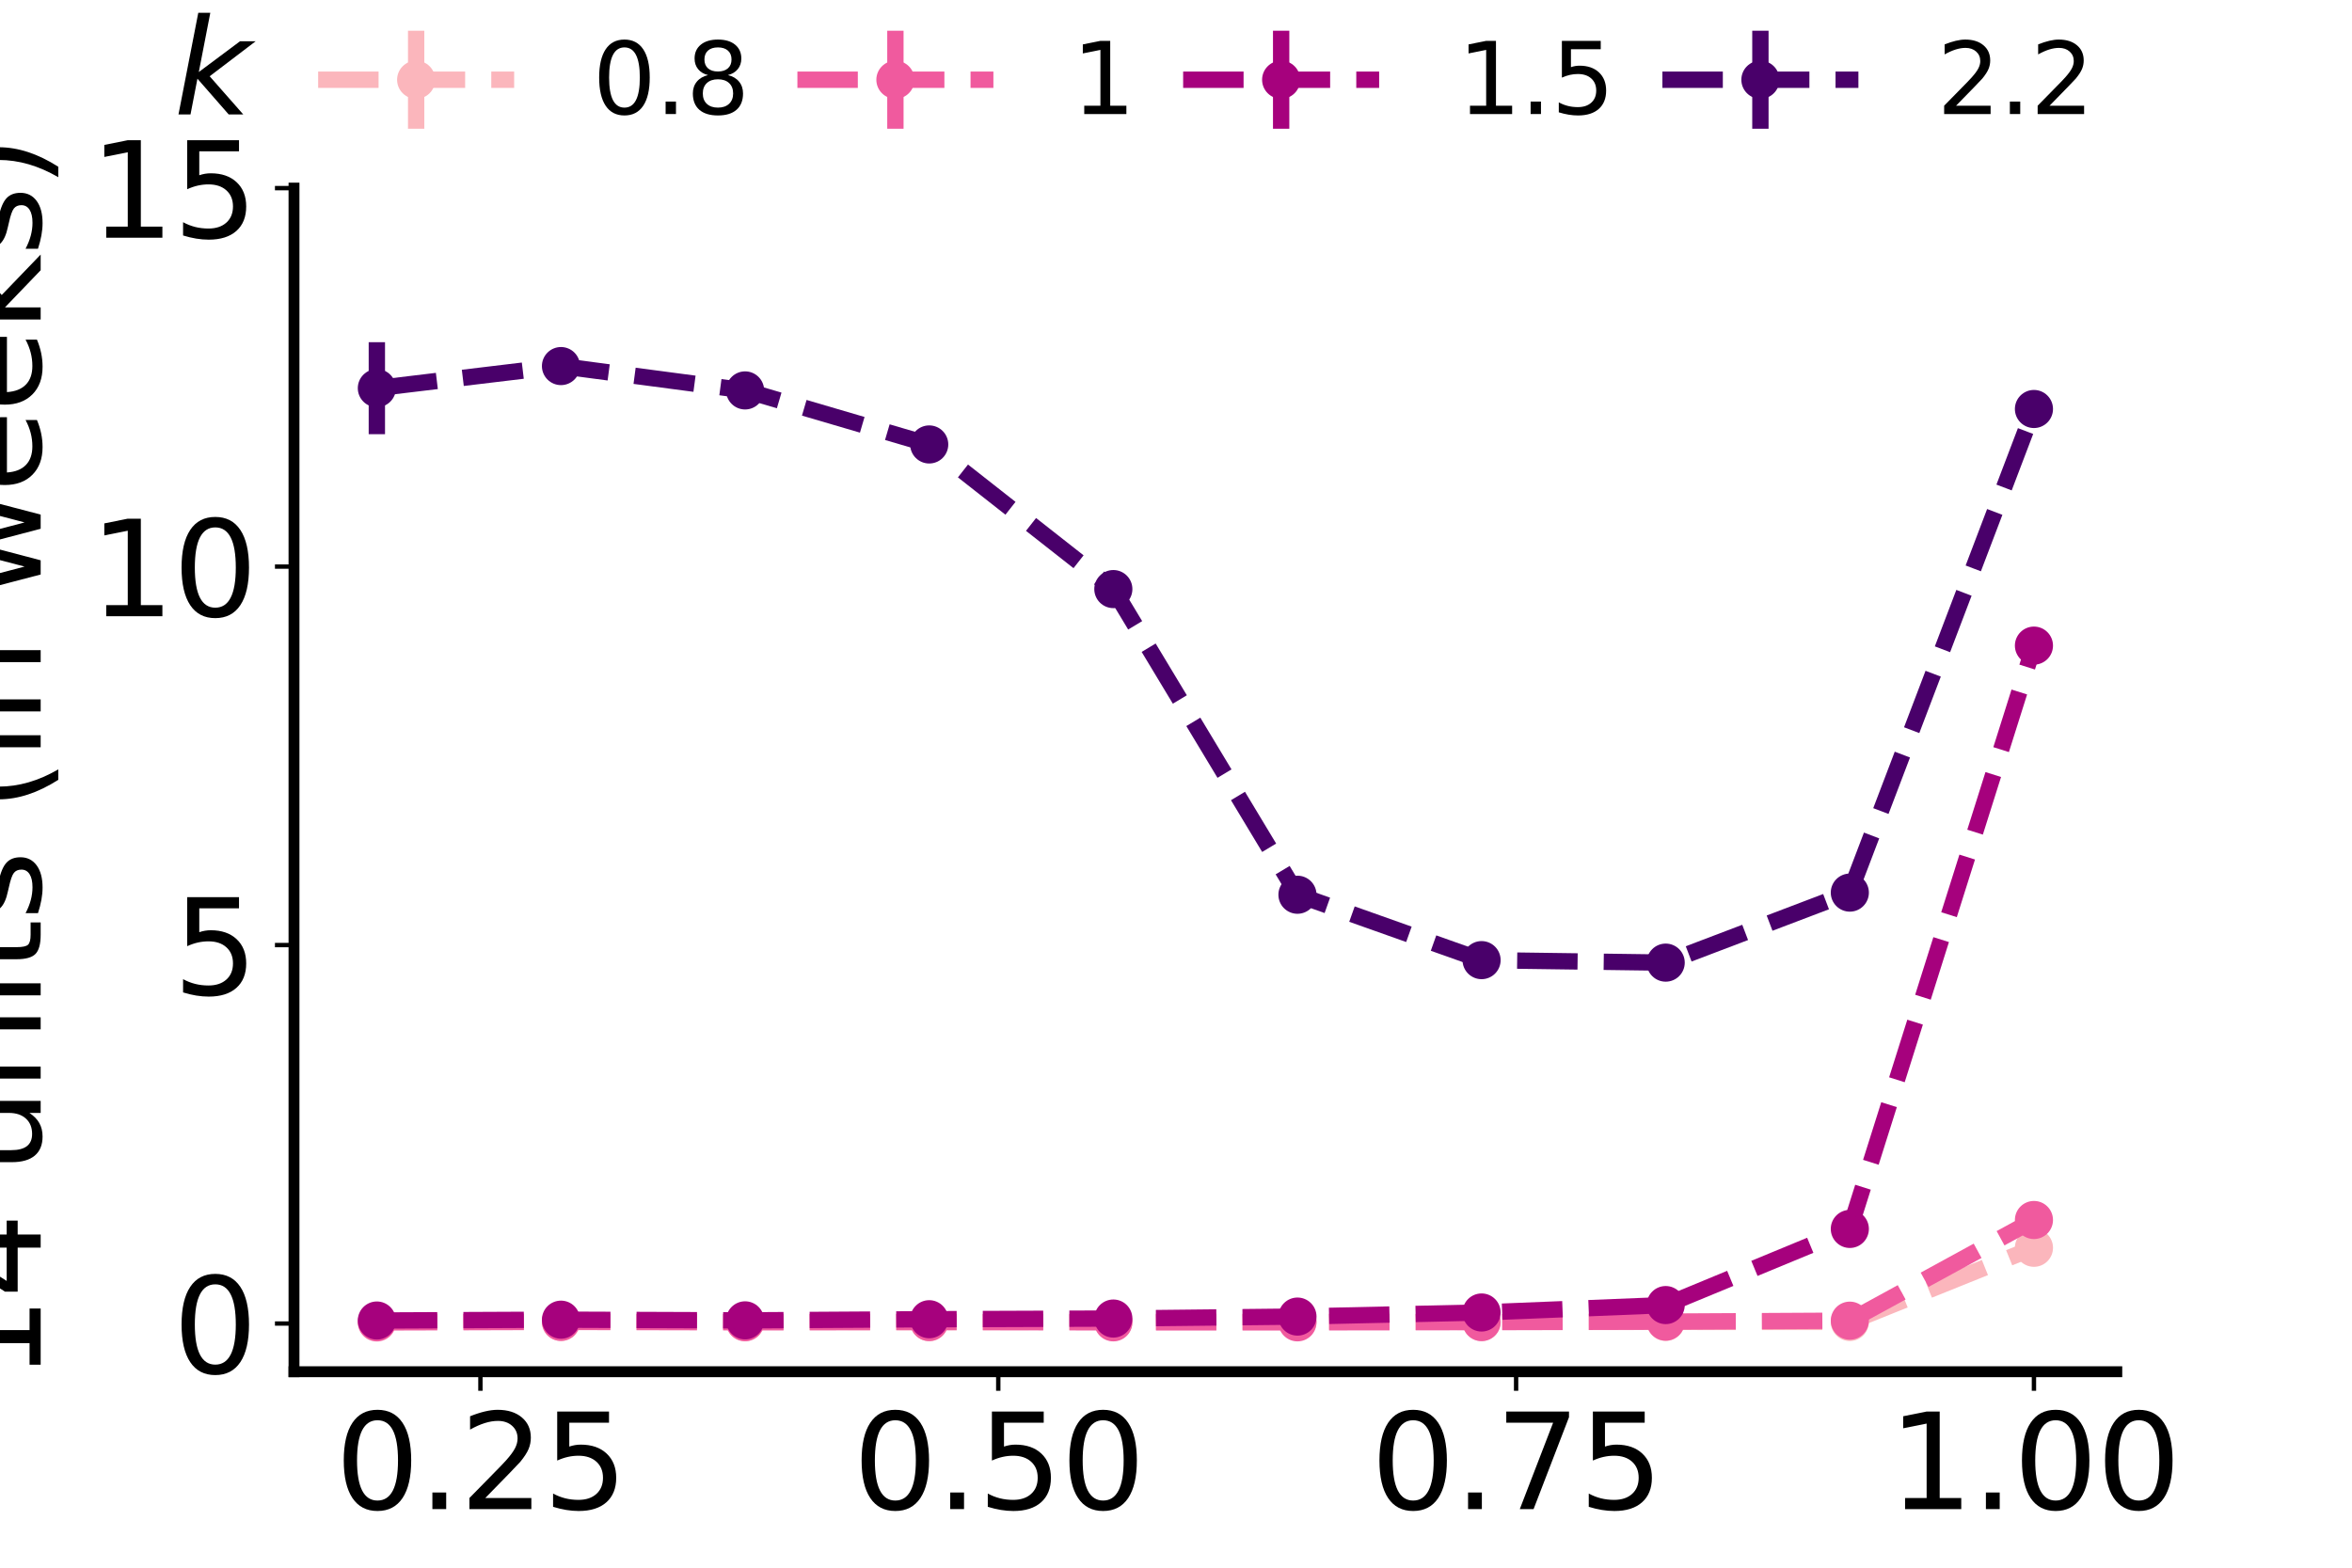 <?xml version="1.0" encoding="utf-8" standalone="no"?>
<!DOCTYPE svg PUBLIC "-//W3C//DTD SVG 1.1//EN"
  "http://www.w3.org/Graphics/SVG/1.1/DTD/svg11.dtd">
<svg xmlns:xlink="http://www.w3.org/1999/xlink" width="432pt" height="288pt" viewBox="0 0 432 288" xmlns="http://www.w3.org/2000/svg" version="1.1">
 <defs>
  <style type="text/css">*{stroke-linejoin: round; stroke-linecap: butt}</style>
 </defs>
 <g id="figure_1">
  <g id="patch_1">
   <path d="M 0 288 
L 432 288 
L 432 0 
L 0 0 
z
" style="fill: #ffffff"/>
  </g>
  <g id="axes_1">
   <g id="patch_2">
    <path d="M 54 252 
L 388.8 252 
L 388.8 34.56 
L 54 34.56 
z
" style="fill: #ffffff"/>
   </g>
   <g id="matplotlib.axis_1">
    <g id="xtick_1">
     <g id="line2d_1">
      <defs>
       <path id="m3025464d39" d="M 0 0 
L 0 3.5 
" style="stroke: #000000; stroke-width: 0.8"/>
      </defs>
      <g>
       <use xlink:href="#m3025464d39" x="88.241" y="252" style="stroke: #000000; stroke-width: 0.8"/>
      </g>
     </g>
     <g id="text_1">
      <!-- 0.25 -->
      <g transform="translate(61.522 277.236) scale(0.24 -0.24)">
       <defs>
        <path id="DejaVuSans-30" d="M 2034 4250 
Q 1547 4250 1301 3770 
Q 1056 3291 1056 2328 
Q 1056 1369 1301 889 
Q 1547 409 2034 409 
Q 2525 409 2770 889 
Q 3016 1369 3016 2328 
Q 3016 3291 2770 3770 
Q 2525 4250 2034 4250 
z
M 2034 4750 
Q 2819 4750 3233 4129 
Q 3647 3509 3647 2328 
Q 3647 1150 3233 529 
Q 2819 -91 2034 -91 
Q 1250 -91 836 529 
Q 422 1150 422 2328 
Q 422 3509 836 4129 
Q 1250 4750 2034 4750 
z
" transform="scale(0.016)"/>
        <path id="DejaVuSans-2e" d="M 684 794 
L 1344 794 
L 1344 0 
L 684 0 
L 684 794 
z
" transform="scale(0.016)"/>
        <path id="DejaVuSans-32" d="M 1228 531 
L 3431 531 
L 3431 0 
L 469 0 
L 469 531 
Q 828 903 1448 1529 
Q 2069 2156 2228 2338 
Q 2531 2678 2651 2914 
Q 2772 3150 2772 3378 
Q 2772 3750 2511 3984 
Q 2250 4219 1831 4219 
Q 1534 4219 1204 4116 
Q 875 4013 500 3803 
L 500 4441 
Q 881 4594 1212 4672 
Q 1544 4750 1819 4750 
Q 2544 4750 2975 4387 
Q 3406 4025 3406 3419 
Q 3406 3131 3298 2873 
Q 3191 2616 2906 2266 
Q 2828 2175 2409 1742 
Q 1991 1309 1228 531 
z
" transform="scale(0.016)"/>
        <path id="DejaVuSans-35" d="M 691 4666 
L 3169 4666 
L 3169 4134 
L 1269 4134 
L 1269 2991 
Q 1406 3038 1543 3061 
Q 1681 3084 1819 3084 
Q 2600 3084 3056 2656 
Q 3513 2228 3513 1497 
Q 3513 744 3044 326 
Q 2575 -91 1722 -91 
Q 1428 -91 1123 -41 
Q 819 9 494 109 
L 494 744 
Q 775 591 1075 516 
Q 1375 441 1709 441 
Q 2250 441 2565 725 
Q 2881 1009 2881 1497 
Q 2881 1984 2565 2268 
Q 2250 2553 1709 2553 
Q 1456 2553 1204 2497 
Q 953 2441 691 2322 
L 691 4666 
z
" transform="scale(0.016)"/>
       </defs>
       <use xlink:href="#DejaVuSans-30"/>
       <use xlink:href="#DejaVuSans-2e" x="63.623"/>
       <use xlink:href="#DejaVuSans-32" x="95.41"/>
       <use xlink:href="#DejaVuSans-35" x="159.033"/>
      </g>
     </g>
    </g>
    <g id="xtick_2">
     <g id="line2d_2">
      <g>
       <use xlink:href="#m3025464d39" x="183.355" y="252" style="stroke: #000000; stroke-width: 0.8"/>
      </g>
     </g>
     <g id="text_2">
      <!-- 0.50 -->
      <g transform="translate(156.636 277.236) scale(0.24 -0.24)">
       <use xlink:href="#DejaVuSans-30"/>
       <use xlink:href="#DejaVuSans-2e" x="63.623"/>
       <use xlink:href="#DejaVuSans-35" x="95.41"/>
       <use xlink:href="#DejaVuSans-30" x="159.033"/>
      </g>
     </g>
    </g>
    <g id="xtick_3">
     <g id="line2d_3">
      <g>
       <use xlink:href="#m3025464d39" x="278.468" y="252" style="stroke: #000000; stroke-width: 0.8"/>
      </g>
     </g>
     <g id="text_3">
      <!-- 0.75 -->
      <g transform="translate(251.749 277.236) scale(0.24 -0.24)">
       <defs>
        <path id="DejaVuSans-37" d="M 525 4666 
L 3525 4666 
L 3525 4397 
L 1831 0 
L 1172 0 
L 2766 4134 
L 525 4134 
L 525 4666 
z
" transform="scale(0.016)"/>
       </defs>
       <use xlink:href="#DejaVuSans-30"/>
       <use xlink:href="#DejaVuSans-2e" x="63.623"/>
       <use xlink:href="#DejaVuSans-37" x="95.41"/>
       <use xlink:href="#DejaVuSans-35" x="159.033"/>
      </g>
     </g>
    </g>
    <g id="xtick_4">
     <g id="line2d_4">
      <g>
       <use xlink:href="#m3025464d39" x="373.582" y="252" style="stroke: #000000; stroke-width: 0.8"/>
      </g>
     </g>
     <g id="text_4">
      <!-- 1.00 -->
      <g transform="translate(346.863 277.236) scale(0.24 -0.24)">
       <defs>
        <path id="DejaVuSans-31" d="M 794 531 
L 1825 531 
L 1825 4091 
L 703 3866 
L 703 4441 
L 1819 4666 
L 2450 4666 
L 2450 531 
L 3481 531 
L 3481 0 
L 794 0 
L 794 531 
z
" transform="scale(0.016)"/>
       </defs>
       <use xlink:href="#DejaVuSans-31"/>
       <use xlink:href="#DejaVuSans-2e" x="63.623"/>
       <use xlink:href="#DejaVuSans-30" x="95.41"/>
       <use xlink:href="#DejaVuSans-30" x="159.033"/>
      </g>
     </g>
    </g>
    <g id="text_5">
     <!-- $\gamma$ -->
     <g transform="translate(214.2 304.415) scale(0.24 -0.24)">
      <defs>
       <path id="DejaVuSans-Oblique-3b3" d="M 1491 2950 
L 1838 788 
L 3456 3500 
L 4066 3500 
L 1972 0 
L 1713 -1331 
L 1138 -1331 
L 1397 0 
L 988 2613 
Q 925 3006 628 3006 
L 475 3006 
L 569 3500 
L 788 3500 
Q 1403 3500 1491 2950 
z
" transform="scale(0.016)"/>
      </defs>
      <use xlink:href="#DejaVuSans-Oblique-3b3" transform="translate(0 0.312)"/>
     </g>
    </g>
   </g>
   <g id="matplotlib.axis_2">
    <g id="ytick_1">
     <g id="line2d_5">
      <defs>
       <path id="m7658fa2546" d="M 0 0 
L -3.5 0 
" style="stroke: #000000; stroke-width: 0.8"/>
      </defs>
      <g>
       <use xlink:href="#m7658fa2546" x="54" y="243.148" style="stroke: #000000; stroke-width: 0.8"/>
      </g>
     </g>
     <g id="text_6">
      <!-- 0 -->
      <g transform="translate(31.73 252.267) scale(0.24 -0.24)">
       <use xlink:href="#DejaVuSans-30"/>
      </g>
     </g>
    </g>
    <g id="ytick_2">
     <g id="line2d_6">
      <g>
       <use xlink:href="#m7658fa2546" x="54" y="173.619" style="stroke: #000000; stroke-width: 0.8"/>
      </g>
     </g>
     <g id="text_7">
      <!-- 5 -->
      <g transform="translate(31.73 182.737) scale(0.24 -0.24)">
       <use xlink:href="#DejaVuSans-35"/>
      </g>
     </g>
    </g>
    <g id="ytick_3">
     <g id="line2d_7">
      <g>
       <use xlink:href="#m7658fa2546" x="54" y="104.089" style="stroke: #000000; stroke-width: 0.8"/>
      </g>
     </g>
     <g id="text_8">
      <!-- 10 -->
      <g transform="translate(16.46 113.208) scale(0.24 -0.24)">
       <use xlink:href="#DejaVuSans-31"/>
       <use xlink:href="#DejaVuSans-30" x="63.623"/>
      </g>
     </g>
    </g>
    <g id="ytick_4">
     <g id="line2d_8">
      <g>
       <use xlink:href="#m7658fa2546" x="54" y="34.56" style="stroke: #000000; stroke-width: 0.8"/>
      </g>
     </g>
     <g id="text_9">
      <!-- 15 -->
      <g transform="translate(16.46 43.678) scale(0.24 -0.24)">
       <use xlink:href="#DejaVuSans-31"/>
       <use xlink:href="#DejaVuSans-35" x="63.623"/>
      </g>
     </g>
    </g>
    <g id="text_10">
     <!-- Avg. time to cross  -->
     <g transform="translate(-19.406 254.837) rotate(-90) scale(0.24 -0.24)">
      <defs>
       <path id="DejaVuSans-41" d="M 2188 4044 
L 1331 1722 
L 3047 1722 
L 2188 4044 
z
M 1831 4666 
L 2547 4666 
L 4325 0 
L 3669 0 
L 3244 1197 
L 1141 1197 
L 716 0 
L 50 0 
L 1831 4666 
z
" transform="scale(0.016)"/>
       <path id="DejaVuSans-76" d="M 191 3500 
L 800 3500 
L 1894 563 
L 2988 3500 
L 3597 3500 
L 2284 0 
L 1503 0 
L 191 3500 
z
" transform="scale(0.016)"/>
       <path id="DejaVuSans-67" d="M 2906 1791 
Q 2906 2416 2648 2759 
Q 2391 3103 1925 3103 
Q 1463 3103 1205 2759 
Q 947 2416 947 1791 
Q 947 1169 1205 825 
Q 1463 481 1925 481 
Q 2391 481 2648 825 
Q 2906 1169 2906 1791 
z
M 3481 434 
Q 3481 -459 3084 -895 
Q 2688 -1331 1869 -1331 
Q 1566 -1331 1297 -1286 
Q 1028 -1241 775 -1147 
L 775 -588 
Q 1028 -725 1275 -790 
Q 1522 -856 1778 -856 
Q 2344 -856 2625 -561 
Q 2906 -266 2906 331 
L 2906 616 
Q 2728 306 2450 153 
Q 2172 0 1784 0 
Q 1141 0 747 490 
Q 353 981 353 1791 
Q 353 2603 747 3093 
Q 1141 3584 1784 3584 
Q 2172 3584 2450 3431 
Q 2728 3278 2906 2969 
L 2906 3500 
L 3481 3500 
L 3481 434 
z
" transform="scale(0.016)"/>
       <path id="DejaVuSans-20" transform="scale(0.016)"/>
       <path id="DejaVuSans-74" d="M 1172 4494 
L 1172 3500 
L 2356 3500 
L 2356 3053 
L 1172 3053 
L 1172 1153 
Q 1172 725 1289 603 
Q 1406 481 1766 481 
L 2356 481 
L 2356 0 
L 1766 0 
Q 1100 0 847 248 
Q 594 497 594 1153 
L 594 3053 
L 172 3053 
L 172 3500 
L 594 3500 
L 594 4494 
L 1172 4494 
z
" transform="scale(0.016)"/>
       <path id="DejaVuSans-69" d="M 603 3500 
L 1178 3500 
L 1178 0 
L 603 0 
L 603 3500 
z
M 603 4863 
L 1178 4863 
L 1178 4134 
L 603 4134 
L 603 4863 
z
" transform="scale(0.016)"/>
       <path id="DejaVuSans-6d" d="M 3328 2828 
Q 3544 3216 3844 3400 
Q 4144 3584 4550 3584 
Q 5097 3584 5394 3201 
Q 5691 2819 5691 2113 
L 5691 0 
L 5113 0 
L 5113 2094 
Q 5113 2597 4934 2840 
Q 4756 3084 4391 3084 
Q 3944 3084 3684 2787 
Q 3425 2491 3425 1978 
L 3425 0 
L 2847 0 
L 2847 2094 
Q 2847 2600 2669 2842 
Q 2491 3084 2119 3084 
Q 1678 3084 1418 2786 
Q 1159 2488 1159 1978 
L 1159 0 
L 581 0 
L 581 3500 
L 1159 3500 
L 1159 2956 
Q 1356 3278 1631 3431 
Q 1906 3584 2284 3584 
Q 2666 3584 2933 3390 
Q 3200 3197 3328 2828 
z
" transform="scale(0.016)"/>
       <path id="DejaVuSans-65" d="M 3597 1894 
L 3597 1613 
L 953 1613 
Q 991 1019 1311 708 
Q 1631 397 2203 397 
Q 2534 397 2845 478 
Q 3156 559 3463 722 
L 3463 178 
Q 3153 47 2828 -22 
Q 2503 -91 2169 -91 
Q 1331 -91 842 396 
Q 353 884 353 1716 
Q 353 2575 817 3079 
Q 1281 3584 2069 3584 
Q 2775 3584 3186 3129 
Q 3597 2675 3597 1894 
z
M 3022 2063 
Q 3016 2534 2758 2815 
Q 2500 3097 2075 3097 
Q 1594 3097 1305 2825 
Q 1016 2553 972 2059 
L 3022 2063 
z
" transform="scale(0.016)"/>
       <path id="DejaVuSans-6f" d="M 1959 3097 
Q 1497 3097 1228 2736 
Q 959 2375 959 1747 
Q 959 1119 1226 758 
Q 1494 397 1959 397 
Q 2419 397 2687 759 
Q 2956 1122 2956 1747 
Q 2956 2369 2687 2733 
Q 2419 3097 1959 3097 
z
M 1959 3584 
Q 2709 3584 3137 3096 
Q 3566 2609 3566 1747 
Q 3566 888 3137 398 
Q 2709 -91 1959 -91 
Q 1206 -91 779 398 
Q 353 888 353 1747 
Q 353 2609 779 3096 
Q 1206 3584 1959 3584 
z
" transform="scale(0.016)"/>
       <path id="DejaVuSans-63" d="M 3122 3366 
L 3122 2828 
Q 2878 2963 2633 3030 
Q 2388 3097 2138 3097 
Q 1578 3097 1268 2742 
Q 959 2388 959 1747 
Q 959 1106 1268 751 
Q 1578 397 2138 397 
Q 2388 397 2633 464 
Q 2878 531 3122 666 
L 3122 134 
Q 2881 22 2623 -34 
Q 2366 -91 2075 -91 
Q 1284 -91 818 406 
Q 353 903 353 1747 
Q 353 2603 823 3093 
Q 1294 3584 2113 3584 
Q 2378 3584 2631 3529 
Q 2884 3475 3122 3366 
z
" transform="scale(0.016)"/>
       <path id="DejaVuSans-72" d="M 2631 2963 
Q 2534 3019 2420 3045 
Q 2306 3072 2169 3072 
Q 1681 3072 1420 2755 
Q 1159 2438 1159 1844 
L 1159 0 
L 581 0 
L 581 3500 
L 1159 3500 
L 1159 2956 
Q 1341 3275 1631 3429 
Q 1922 3584 2338 3584 
Q 2397 3584 2469 3576 
Q 2541 3569 2628 3553 
L 2631 2963 
z
" transform="scale(0.016)"/>
       <path id="DejaVuSans-73" d="M 2834 3397 
L 2834 2853 
Q 2591 2978 2328 3040 
Q 2066 3103 1784 3103 
Q 1356 3103 1142 2972 
Q 928 2841 928 2578 
Q 928 2378 1081 2264 
Q 1234 2150 1697 2047 
L 1894 2003 
Q 2506 1872 2764 1633 
Q 3022 1394 3022 966 
Q 3022 478 2636 193 
Q 2250 -91 1575 -91 
Q 1294 -91 989 -36 
Q 684 19 347 128 
L 347 722 
Q 666 556 975 473 
Q 1284 391 1588 391 
Q 1994 391 2212 530 
Q 2431 669 2431 922 
Q 2431 1156 2273 1281 
Q 2116 1406 1581 1522 
L 1381 1569 
Q 847 1681 609 1914 
Q 372 2147 372 2553 
Q 372 3047 722 3315 
Q 1072 3584 1716 3584 
Q 2034 3584 2315 3537 
Q 2597 3491 2834 3397 
z
" transform="scale(0.016)"/>
      </defs>
      <use xlink:href="#DejaVuSans-41"/>
      <use xlink:href="#DejaVuSans-76" x="62.533"/>
      <use xlink:href="#DejaVuSans-67" x="121.713"/>
      <use xlink:href="#DejaVuSans-2e" x="185.189"/>
      <use xlink:href="#DejaVuSans-20" x="216.977"/>
      <use xlink:href="#DejaVuSans-74" x="248.764"/>
      <use xlink:href="#DejaVuSans-69" x="287.973"/>
      <use xlink:href="#DejaVuSans-6d" x="315.756"/>
      <use xlink:href="#DejaVuSans-65" x="413.168"/>
      <use xlink:href="#DejaVuSans-20" x="474.691"/>
      <use xlink:href="#DejaVuSans-74" x="506.479"/>
      <use xlink:href="#DejaVuSans-6f" x="545.688"/>
      <use xlink:href="#DejaVuSans-20" x="606.869"/>
      <use xlink:href="#DejaVuSans-63" x="638.656"/>
      <use xlink:href="#DejaVuSans-72" x="693.637"/>
      <use xlink:href="#DejaVuSans-6f" x="732.5"/>
      <use xlink:href="#DejaVuSans-73" x="793.682"/>
      <use xlink:href="#DejaVuSans-73" x="845.781"/>
      <use xlink:href="#DejaVuSans-20" x="897.881"/>
     </g>
     <!--  14 units (in weeks) -->
     <g transform="translate(7.469 261.388) rotate(-90) scale(0.24 -0.24)">
      <defs>
       <path id="DejaVuSans-34" d="M 2419 4116 
L 825 1625 
L 2419 1625 
L 2419 4116 
z
M 2253 4666 
L 3047 4666 
L 3047 1625 
L 3713 1625 
L 3713 1100 
L 3047 1100 
L 3047 0 
L 2419 0 
L 2419 1100 
L 313 1100 
L 313 1709 
L 2253 4666 
z
" transform="scale(0.016)"/>
       <path id="DejaVuSans-75" d="M 544 1381 
L 544 3500 
L 1119 3500 
L 1119 1403 
Q 1119 906 1312 657 
Q 1506 409 1894 409 
Q 2359 409 2629 706 
Q 2900 1003 2900 1516 
L 2900 3500 
L 3475 3500 
L 3475 0 
L 2900 0 
L 2900 538 
Q 2691 219 2414 64 
Q 2138 -91 1772 -91 
Q 1169 -91 856 284 
Q 544 659 544 1381 
z
M 1991 3584 
L 1991 3584 
z
" transform="scale(0.016)"/>
       <path id="DejaVuSans-6e" d="M 3513 2113 
L 3513 0 
L 2938 0 
L 2938 2094 
Q 2938 2591 2744 2837 
Q 2550 3084 2163 3084 
Q 1697 3084 1428 2787 
Q 1159 2491 1159 1978 
L 1159 0 
L 581 0 
L 581 3500 
L 1159 3500 
L 1159 2956 
Q 1366 3272 1645 3428 
Q 1925 3584 2291 3584 
Q 2894 3584 3203 3211 
Q 3513 2838 3513 2113 
z
" transform="scale(0.016)"/>
       <path id="DejaVuSans-28" d="M 1984 4856 
Q 1566 4138 1362 3434 
Q 1159 2731 1159 2009 
Q 1159 1288 1364 580 
Q 1569 -128 1984 -844 
L 1484 -844 
Q 1016 -109 783 600 
Q 550 1309 550 2009 
Q 550 2706 781 3412 
Q 1013 4119 1484 4856 
L 1984 4856 
z
" transform="scale(0.016)"/>
       <path id="DejaVuSans-77" d="M 269 3500 
L 844 3500 
L 1563 769 
L 2278 3500 
L 2956 3500 
L 3675 769 
L 4391 3500 
L 4966 3500 
L 4050 0 
L 3372 0 
L 2619 2869 
L 1863 0 
L 1184 0 
L 269 3500 
z
" transform="scale(0.016)"/>
       <path id="DejaVuSans-6b" d="M 581 4863 
L 1159 4863 
L 1159 1991 
L 2875 3500 
L 3609 3500 
L 1753 1863 
L 3688 0 
L 2938 0 
L 1159 1709 
L 1159 0 
L 581 0 
L 581 4863 
z
" transform="scale(0.016)"/>
       <path id="DejaVuSans-29" d="M 513 4856 
L 1013 4856 
Q 1481 4119 1714 3412 
Q 1947 2706 1947 2009 
Q 1947 1309 1714 600 
Q 1481 -109 1013 -844 
L 513 -844 
Q 928 -128 1133 580 
Q 1338 1288 1338 2009 
Q 1338 2731 1133 3434 
Q 928 4138 513 4856 
z
" transform="scale(0.016)"/>
      </defs>
      <use xlink:href="#DejaVuSans-20"/>
      <use xlink:href="#DejaVuSans-31" x="31.787"/>
      <use xlink:href="#DejaVuSans-34" x="95.41"/>
      <use xlink:href="#DejaVuSans-20" x="159.033"/>
      <use xlink:href="#DejaVuSans-75" x="190.82"/>
      <use xlink:href="#DejaVuSans-6e" x="254.199"/>
      <use xlink:href="#DejaVuSans-69" x="317.578"/>
      <use xlink:href="#DejaVuSans-74" x="345.361"/>
      <use xlink:href="#DejaVuSans-73" x="384.57"/>
      <use xlink:href="#DejaVuSans-20" x="436.67"/>
      <use xlink:href="#DejaVuSans-28" x="468.457"/>
      <use xlink:href="#DejaVuSans-69" x="507.471"/>
      <use xlink:href="#DejaVuSans-6e" x="535.254"/>
      <use xlink:href="#DejaVuSans-20" x="598.633"/>
      <use xlink:href="#DejaVuSans-77" x="630.42"/>
      <use xlink:href="#DejaVuSans-65" x="712.207"/>
      <use xlink:href="#DejaVuSans-65" x="773.73"/>
      <use xlink:href="#DejaVuSans-6b" x="835.254"/>
      <use xlink:href="#DejaVuSans-73" x="893.164"/>
      <use xlink:href="#DejaVuSans-29" x="945.264"/>
     </g>
    </g>
   </g>
   <g id="LineCollection_1">
    <path d="M 69.218 242.844 
L 69.218 242.702 
" clip-path="url(#pd0a3806c8b)" style="fill: none; stroke: #fbb6bc; stroke-width: 3"/>
    <path d="M 103.036 242.92 
L 103.036 242.793 
" clip-path="url(#pd0a3806c8b)" style="fill: none; stroke: #fbb6bc; stroke-width: 3"/>
    <path d="M 136.855 242.92 
L 136.855 242.793 
" clip-path="url(#pd0a3806c8b)" style="fill: none; stroke: #fbb6bc; stroke-width: 3"/>
    <path d="M 170.673 242.957 
L 170.673 242.84 
" clip-path="url(#pd0a3806c8b)" style="fill: none; stroke: #fbb6bc; stroke-width: 3"/>
    <path d="M 204.491 242.907 
L 204.491 242.778 
" clip-path="url(#pd0a3806c8b)" style="fill: none; stroke: #fbb6bc; stroke-width: 3"/>
    <path d="M 238.309 242.844 
L 238.309 242.702 
" clip-path="url(#pd0a3806c8b)" style="fill: none; stroke: #fbb6bc; stroke-width: 3"/>
    <path d="M 272.127 242.92 
L 272.127 242.793 
" clip-path="url(#pd0a3806c8b)" style="fill: none; stroke: #fbb6bc; stroke-width: 3"/>
    <path d="M 305.945 242.907 
L 305.945 242.778 
" clip-path="url(#pd0a3806c8b)" style="fill: none; stroke: #fbb6bc; stroke-width: 3"/>
    <path d="M 339.764 242.92 
L 339.764 242.793 
" clip-path="url(#pd0a3806c8b)" style="fill: none; stroke: #fbb6bc; stroke-width: 3"/>
    <path d="M 373.582 229.739 
L 373.582 228.718 
" clip-path="url(#pd0a3806c8b)" style="fill: none; stroke: #fbb6bc; stroke-width: 3"/>
   </g>
   <g id="LineCollection_2">
    <path d="M 69.218 242.993 
L 69.218 242.886 
" clip-path="url(#pd0a3806c8b)" style="fill: none; stroke: #f05a9e; stroke-width: 3"/>
    <path d="M 103.036 242.907 
L 103.036 242.778 
" clip-path="url(#pd0a3806c8b)" style="fill: none; stroke: #f05a9e; stroke-width: 3"/>
    <path d="M 136.855 242.969 
L 136.855 242.855 
" clip-path="url(#pd0a3806c8b)" style="fill: none; stroke: #f05a9e; stroke-width: 3"/>
    <path d="M 170.673 242.932 
L 170.673 242.809 
" clip-path="url(#pd0a3806c8b)" style="fill: none; stroke: #f05a9e; stroke-width: 3"/>
    <path d="M 204.491 242.981 
L 204.491 242.871 
" clip-path="url(#pd0a3806c8b)" style="fill: none; stroke: #f05a9e; stroke-width: 3"/>
    <path d="M 238.309 242.981 
L 238.309 242.871 
" clip-path="url(#pd0a3806c8b)" style="fill: none; stroke: #f05a9e; stroke-width: 3"/>
    <path d="M 272.127 242.944 
L 272.127 242.824 
" clip-path="url(#pd0a3806c8b)" style="fill: none; stroke: #f05a9e; stroke-width: 3"/>
    <path d="M 305.945 242.87 
L 305.945 242.732 
" clip-path="url(#pd0a3806c8b)" style="fill: none; stroke: #f05a9e; stroke-width: 3"/>
    <path d="M 339.764 242.704 
L 339.764 242.536 
" clip-path="url(#pd0a3806c8b)" style="fill: none; stroke: #f05a9e; stroke-width: 3"/>
    <path d="M 373.582 224.641 
L 373.582 223.609 
" clip-path="url(#pd0a3806c8b)" style="fill: none; stroke: #f05a9e; stroke-width: 3"/>
   </g>
   <g id="LineCollection_3">
    <path d="M 69.218 242.681 
L 69.218 242.504 
" clip-path="url(#pd0a3806c8b)" style="fill: none; stroke: #a6017d; stroke-width: 3"/>
    <path d="M 103.036 242.536 
L 103.036 242.342 
" clip-path="url(#pd0a3806c8b)" style="fill: none; stroke: #a6017d; stroke-width: 3"/>
    <path d="M 136.855 242.655 
L 136.855 242.474 
" clip-path="url(#pd0a3806c8b)" style="fill: none; stroke: #a6017d; stroke-width: 3"/>
    <path d="M 170.673 242.458 
L 170.673 242.254 
" clip-path="url(#pd0a3806c8b)" style="fill: none; stroke: #a6017d; stroke-width: 3"/>
    <path d="M 204.491 242.34 
L 204.491 242.121 
" clip-path="url(#pd0a3806c8b)" style="fill: none; stroke: #a6017d; stroke-width: 3"/>
    <path d="M 238.309 241.996 
L 238.309 241.742 
" clip-path="url(#pd0a3806c8b)" style="fill: none; stroke: #a6017d; stroke-width: 3"/>
    <path d="M 272.127 241.274 
L 272.127 240.963 
" clip-path="url(#pd0a3806c8b)" style="fill: none; stroke: #a6017d; stroke-width: 3"/>
    <path d="M 305.945 239.951 
L 305.945 239.559 
" clip-path="url(#pd0a3806c8b)" style="fill: none; stroke: #a6017d; stroke-width: 3"/>
    <path d="M 339.764 225.979 
L 339.764 225.554 
" clip-path="url(#pd0a3806c8b)" style="fill: none; stroke: #a6017d; stroke-width: 3"/>
    <path d="M 373.582 119.268 
L 373.582 117.946 
" clip-path="url(#pd0a3806c8b)" style="fill: none; stroke: #a6017d; stroke-width: 3"/>
   </g>
   <g id="LineCollection_4">
    <path d="M 69.218 79.762 
L 69.218 62.861 
" clip-path="url(#pd0a3806c8b)" style="fill: none; stroke: #49006a; stroke-width: 3"/>
    <path d="M 103.036 70.275 
L 103.036 64.227 
" clip-path="url(#pd0a3806c8b)" style="fill: none; stroke: #49006a; stroke-width: 3"/>
    <path d="M 136.855 74.378 
L 136.855 69.071 
" clip-path="url(#pd0a3806c8b)" style="fill: none; stroke: #49006a; stroke-width: 3"/>
    <path d="M 170.673 83.386 
L 170.673 79.914 
" clip-path="url(#pd0a3806c8b)" style="fill: none; stroke: #49006a; stroke-width: 3"/>
    <path d="M 204.491 109.56 
L 204.491 106.88 
" clip-path="url(#pd0a3806c8b)" style="fill: none; stroke: #49006a; stroke-width: 3"/>
    <path d="M 238.309 164.95 
L 238.309 163.793 
" clip-path="url(#pd0a3806c8b)" style="fill: none; stroke: #49006a; stroke-width: 3"/>
    <path d="M 272.127 176.777 
L 272.127 175.996 
" clip-path="url(#pd0a3806c8b)" style="fill: none; stroke: #49006a; stroke-width: 3"/>
    <path d="M 305.945 177.199 
L 305.945 176.491 
" clip-path="url(#pd0a3806c8b)" style="fill: none; stroke: #49006a; stroke-width: 3"/>
    <path d="M 339.764 164.402 
L 339.764 163.563 
" clip-path="url(#pd0a3806c8b)" style="fill: none; stroke: #49006a; stroke-width: 3"/>
    <path d="M 373.582 75.759 
L 373.582 74.514 
" clip-path="url(#pd0a3806c8b)" style="fill: none; stroke: #49006a; stroke-width: 3"/>
   </g>
   <g id="line2d_9">
    <path d="M 69.218 242.773 
L 103.036 242.856 
L 136.855 242.856 
L 170.673 242.898 
L 204.491 242.843 
L 238.309 242.773 
L 272.127 242.856 
L 305.945 242.843 
L 339.764 242.856 
L 373.582 229.229 
" clip-path="url(#pd0a3806c8b)" style="fill: none; stroke-dasharray: 11.1,4.8; stroke-dashoffset: 0; stroke: #fbb6bc; stroke-width: 3"/>
    <defs>
     <path id="m6197eb6f04" d="M 0 3 
C 0.796 3 1.559 2.684 2.121 2.121 
C 2.684 1.559 3 0.796 3 0 
C 3 -0.796 2.684 -1.559 2.121 -2.121 
C 1.559 -2.684 0.796 -3 0 -3 
C -0.796 -3 -1.559 -2.684 -2.121 -2.121 
C -2.684 -1.559 -3 -0.796 -3 0 
C -3 0.796 -2.684 1.559 -2.121 2.121 
C -1.559 2.684 -0.796 3 0 3 
z
" style="stroke: #fbb6bc"/>
    </defs>
    <g clip-path="url(#pd0a3806c8b)">
     <use xlink:href="#m6197eb6f04" x="69.218" y="242.773" style="fill: #fbb6bc; stroke: #fbb6bc"/>
     <use xlink:href="#m6197eb6f04" x="103.036" y="242.856" style="fill: #fbb6bc; stroke: #fbb6bc"/>
     <use xlink:href="#m6197eb6f04" x="136.855" y="242.856" style="fill: #fbb6bc; stroke: #fbb6bc"/>
     <use xlink:href="#m6197eb6f04" x="170.673" y="242.898" style="fill: #fbb6bc; stroke: #fbb6bc"/>
     <use xlink:href="#m6197eb6f04" x="204.491" y="242.843" style="fill: #fbb6bc; stroke: #fbb6bc"/>
     <use xlink:href="#m6197eb6f04" x="238.309" y="242.773" style="fill: #fbb6bc; stroke: #fbb6bc"/>
     <use xlink:href="#m6197eb6f04" x="272.127" y="242.856" style="fill: #fbb6bc; stroke: #fbb6bc"/>
     <use xlink:href="#m6197eb6f04" x="305.945" y="242.843" style="fill: #fbb6bc; stroke: #fbb6bc"/>
     <use xlink:href="#m6197eb6f04" x="339.764" y="242.856" style="fill: #fbb6bc; stroke: #fbb6bc"/>
     <use xlink:href="#m6197eb6f04" x="373.582" y="229.229" style="fill: #fbb6bc; stroke: #fbb6bc"/>
    </g>
   </g>
   <g id="line2d_10">
    <path d="M 69.218 242.94 
L 103.036 242.843 
L 136.855 242.912 
L 170.673 242.87 
L 204.491 242.926 
L 238.309 242.926 
L 272.127 242.884 
L 305.945 242.801 
L 339.764 242.62 
L 373.582 224.125 
" clip-path="url(#pd0a3806c8b)" style="fill: none; stroke-dasharray: 11.1,4.8; stroke-dashoffset: 0; stroke: #f05a9e; stroke-width: 3"/>
    <defs>
     <path id="m16e81e35ec" d="M 0 3 
C 0.796 3 1.559 2.684 2.121 2.121 
C 2.684 1.559 3 0.796 3 0 
C 3 -0.796 2.684 -1.559 2.121 -2.121 
C 1.559 -2.684 0.796 -3 0 -3 
C -0.796 -3 -1.559 -2.684 -2.121 -2.121 
C -2.684 -1.559 -3 -0.796 -3 0 
C -3 0.796 -2.684 1.559 -2.121 2.121 
C -1.559 2.684 -0.796 3 0 3 
z
" style="stroke: #f05a9e"/>
    </defs>
    <g clip-path="url(#pd0a3806c8b)">
     <use xlink:href="#m16e81e35ec" x="69.218" y="242.94" style="fill: #f05a9e; stroke: #f05a9e"/>
     <use xlink:href="#m16e81e35ec" x="103.036" y="242.843" style="fill: #f05a9e; stroke: #f05a9e"/>
     <use xlink:href="#m16e81e35ec" x="136.855" y="242.912" style="fill: #f05a9e; stroke: #f05a9e"/>
     <use xlink:href="#m16e81e35ec" x="170.673" y="242.87" style="fill: #f05a9e; stroke: #f05a9e"/>
     <use xlink:href="#m16e81e35ec" x="204.491" y="242.926" style="fill: #f05a9e; stroke: #f05a9e"/>
     <use xlink:href="#m16e81e35ec" x="238.309" y="242.926" style="fill: #f05a9e; stroke: #f05a9e"/>
     <use xlink:href="#m16e81e35ec" x="272.127" y="242.884" style="fill: #f05a9e; stroke: #f05a9e"/>
     <use xlink:href="#m16e81e35ec" x="305.945" y="242.801" style="fill: #f05a9e; stroke: #f05a9e"/>
     <use xlink:href="#m16e81e35ec" x="339.764" y="242.62" style="fill: #f05a9e; stroke: #f05a9e"/>
     <use xlink:href="#m16e81e35ec" x="373.582" y="224.125" style="fill: #f05a9e; stroke: #f05a9e"/>
    </g>
   </g>
   <g id="line2d_11">
    <path d="M 69.218 242.592 
L 103.036 242.439 
L 136.855 242.564 
L 170.673 242.356 
L 204.491 242.231 
L 238.309 241.869 
L 272.127 241.118 
L 305.945 239.755 
L 339.764 225.766 
L 373.582 118.607 
" clip-path="url(#pd0a3806c8b)" style="fill: none; stroke-dasharray: 11.1,4.8; stroke-dashoffset: 0; stroke: #a6017d; stroke-width: 3"/>
    <defs>
     <path id="m27a8657634" d="M 0 3 
C 0.796 3 1.559 2.684 2.121 2.121 
C 2.684 1.559 3 0.796 3 0 
C 3 -0.796 2.684 -1.559 2.121 -2.121 
C 1.559 -2.684 0.796 -3 0 -3 
C -0.796 -3 -1.559 -2.684 -2.121 -2.121 
C -2.684 -1.559 -3 -0.796 -3 0 
C -3 0.796 -2.684 1.559 -2.121 2.121 
C -1.559 2.684 -0.796 3 0 3 
z
" style="stroke: #a6017d"/>
    </defs>
    <g clip-path="url(#pd0a3806c8b)">
     <use xlink:href="#m27a8657634" x="69.218" y="242.592" style="fill: #a6017d; stroke: #a6017d"/>
     <use xlink:href="#m27a8657634" x="103.036" y="242.439" style="fill: #a6017d; stroke: #a6017d"/>
     <use xlink:href="#m27a8657634" x="136.855" y="242.564" style="fill: #a6017d; stroke: #a6017d"/>
     <use xlink:href="#m27a8657634" x="170.673" y="242.356" style="fill: #a6017d; stroke: #a6017d"/>
     <use xlink:href="#m27a8657634" x="204.491" y="242.231" style="fill: #a6017d; stroke: #a6017d"/>
     <use xlink:href="#m27a8657634" x="238.309" y="241.869" style="fill: #a6017d; stroke: #a6017d"/>
     <use xlink:href="#m27a8657634" x="272.127" y="241.118" style="fill: #a6017d; stroke: #a6017d"/>
     <use xlink:href="#m27a8657634" x="305.945" y="239.755" style="fill: #a6017d; stroke: #a6017d"/>
     <use xlink:href="#m27a8657634" x="339.764" y="225.766" style="fill: #a6017d; stroke: #a6017d"/>
     <use xlink:href="#m27a8657634" x="373.582" y="118.607" style="fill: #a6017d; stroke: #a6017d"/>
    </g>
   </g>
   <g id="line2d_12">
    <path d="M 69.218 71.311 
L 103.036 67.251 
L 136.855 71.724 
L 170.673 81.65 
L 204.491 108.22 
L 238.309 164.372 
L 272.127 176.386 
L 305.945 176.845 
L 339.764 163.982 
L 373.582 75.136 
" clip-path="url(#pd0a3806c8b)" style="fill: none; stroke-dasharray: 11.1,4.8; stroke-dashoffset: 0; stroke: #49006a; stroke-width: 3"/>
    <defs>
     <path id="m6494ef3ccc" d="M 0 3 
C 0.796 3 1.559 2.684 2.121 2.121 
C 2.684 1.559 3 0.796 3 0 
C 3 -0.796 2.684 -1.559 2.121 -2.121 
C 1.559 -2.684 0.796 -3 0 -3 
C -0.796 -3 -1.559 -2.684 -2.121 -2.121 
C -2.684 -1.559 -3 -0.796 -3 0 
C -3 0.796 -2.684 1.559 -2.121 2.121 
C -1.559 2.684 -0.796 3 0 3 
z
" style="stroke: #49006a"/>
    </defs>
    <g clip-path="url(#pd0a3806c8b)">
     <use xlink:href="#m6494ef3ccc" x="69.218" y="71.311" style="fill: #49006a; stroke: #49006a"/>
     <use xlink:href="#m6494ef3ccc" x="103.036" y="67.251" style="fill: #49006a; stroke: #49006a"/>
     <use xlink:href="#m6494ef3ccc" x="136.855" y="71.724" style="fill: #49006a; stroke: #49006a"/>
     <use xlink:href="#m6494ef3ccc" x="170.673" y="81.65" style="fill: #49006a; stroke: #49006a"/>
     <use xlink:href="#m6494ef3ccc" x="204.491" y="108.22" style="fill: #49006a; stroke: #49006a"/>
     <use xlink:href="#m6494ef3ccc" x="238.309" y="164.372" style="fill: #49006a; stroke: #49006a"/>
     <use xlink:href="#m6494ef3ccc" x="272.127" y="176.386" style="fill: #49006a; stroke: #49006a"/>
     <use xlink:href="#m6494ef3ccc" x="305.945" y="176.845" style="fill: #49006a; stroke: #49006a"/>
     <use xlink:href="#m6494ef3ccc" x="339.764" y="163.982" style="fill: #49006a; stroke: #49006a"/>
     <use xlink:href="#m6494ef3ccc" x="373.582" y="75.136" style="fill: #49006a; stroke: #49006a"/>
    </g>
   </g>
   <g id="patch_3">
    <path d="M 54 252 
L 54 34.56 
" style="fill: none; stroke: #000000; stroke-width: 2; stroke-linejoin: miter; stroke-linecap: square"/>
   </g>
   <g id="patch_4">
    <path d="M 54 252 
L 388.8 252 
" style="fill: none; stroke: #000000; stroke-width: 2; stroke-linejoin: miter; stroke-linecap: square"/>
   </g>
   <g id="legend_1">
    <g id="LineCollection_5">
     <path d="M 76.435 23.649 
L 76.435 5.649 
" style="fill: none; stroke: #fbb6bc; stroke-width: 3"/>
    </g>
    <g id="line2d_13">
     <path d="M 58.435 14.649 
L 94.435 14.649 
" style="fill: none; stroke-dasharray: 11.1,4.8; stroke-dashoffset: 0; stroke: #fbb6bc; stroke-width: 3"/>
    </g>
    <g id="line2d_14">
     <g>
      <use xlink:href="#m6197eb6f04" x="76.435" y="14.649" style="fill: #fbb6bc; stroke: #fbb6bc"/>
     </g>
    </g>
    <g id="text_11">
     <!-- 0.8 -->
     <g transform="translate(108.835 20.949) scale(0.18 -0.18)">
      <defs>
       <path id="DejaVuSans-38" d="M 2034 2216 
Q 1584 2216 1326 1975 
Q 1069 1734 1069 1313 
Q 1069 891 1326 650 
Q 1584 409 2034 409 
Q 2484 409 2743 651 
Q 3003 894 3003 1313 
Q 3003 1734 2745 1975 
Q 2488 2216 2034 2216 
z
M 1403 2484 
Q 997 2584 770 2862 
Q 544 3141 544 3541 
Q 544 4100 942 4425 
Q 1341 4750 2034 4750 
Q 2731 4750 3128 4425 
Q 3525 4100 3525 3541 
Q 3525 3141 3298 2862 
Q 3072 2584 2669 2484 
Q 3125 2378 3379 2068 
Q 3634 1759 3634 1313 
Q 3634 634 3220 271 
Q 2806 -91 2034 -91 
Q 1263 -91 848 271 
Q 434 634 434 1313 
Q 434 1759 690 2068 
Q 947 2378 1403 2484 
z
M 1172 3481 
Q 1172 3119 1398 2916 
Q 1625 2713 2034 2713 
Q 2441 2713 2670 2916 
Q 2900 3119 2900 3481 
Q 2900 3844 2670 4047 
Q 2441 4250 2034 4250 
Q 1625 4250 1398 4047 
Q 1172 3844 1172 3481 
z
" transform="scale(0.016)"/>
      </defs>
      <use xlink:href="#DejaVuSans-30"/>
      <use xlink:href="#DejaVuSans-2e" x="63.623"/>
      <use xlink:href="#DejaVuSans-38" x="95.41"/>
     </g>
    </g>
    <g id="LineCollection_6">
     <path d="M 164.461 23.649 
L 164.461 5.649 
" style="fill: none; stroke: #f05a9e; stroke-width: 3"/>
    </g>
    <g id="line2d_15">
     <path d="M 146.461 14.649 
L 182.461 14.649 
" style="fill: none; stroke-dasharray: 11.1,4.8; stroke-dashoffset: 0; stroke: #f05a9e; stroke-width: 3"/>
    </g>
    <g id="line2d_16">
     <g>
      <use xlink:href="#m16e81e35ec" x="164.461" y="14.649" style="fill: #f05a9e; stroke: #f05a9e"/>
     </g>
    </g>
    <g id="text_12">
     <!-- 1 -->
     <g transform="translate(196.861 20.949) scale(0.18 -0.18)">
      <use xlink:href="#DejaVuSans-31"/>
     </g>
    </g>
    <g id="LineCollection_7">
     <path d="M 235.313 23.649 
L 235.313 5.649 
" style="fill: none; stroke: #a6017d; stroke-width: 3"/>
    </g>
    <g id="line2d_17">
     <path d="M 217.313 14.649 
L 253.313 14.649 
" style="fill: none; stroke-dasharray: 11.1,4.8; stroke-dashoffset: 0; stroke: #a6017d; stroke-width: 3"/>
    </g>
    <g id="line2d_18">
     <g>
      <use xlink:href="#m27a8657634" x="235.313" y="14.649" style="fill: #a6017d; stroke: #a6017d"/>
     </g>
    </g>
    <g id="text_13">
     <!-- 1.5 -->
     <g transform="translate(267.713 20.949) scale(0.18 -0.18)">
      <use xlink:href="#DejaVuSans-31"/>
      <use xlink:href="#DejaVuSans-2e" x="63.623"/>
      <use xlink:href="#DejaVuSans-35" x="95.41"/>
     </g>
    </g>
    <g id="LineCollection_8">
     <path d="M 323.339 23.649 
L 323.339 5.649 
" style="fill: none; stroke: #49006a; stroke-width: 3"/>
    </g>
    <g id="line2d_19">
     <path d="M 305.339 14.649 
L 341.339 14.649 
" style="fill: none; stroke-dasharray: 11.1,4.8; stroke-dashoffset: 0; stroke: #49006a; stroke-width: 3"/>
    </g>
    <g id="line2d_20">
     <g>
      <use xlink:href="#m6494ef3ccc" x="323.339" y="14.649" style="fill: #49006a; stroke: #49006a"/>
     </g>
    </g>
    <g id="text_14">
     <!-- 2.2 -->
     <g transform="translate(355.739 20.949) scale(0.18 -0.18)">
      <use xlink:href="#DejaVuSans-32"/>
      <use xlink:href="#DejaVuSans-2e" x="63.623"/>
      <use xlink:href="#DejaVuSans-32" x="95.41"/>
     </g>
    </g>
   </g>
  </g>
  <g id="text_15">
   <!-- $k$ -->
   <g transform="translate(31.92 21.023) scale(0.24 -0.24)">
    <defs>
     <path id="DejaVuSans-Oblique-6b" d="M 1172 4863 
L 1747 4863 
L 1197 2028 
L 3169 3500 
L 3916 3500 
L 1716 1825 
L 3322 0 
L 2625 0 
L 1131 1709 
L 800 0 
L 225 0 
L 1172 4863 
z
" transform="scale(0.016)"/>
    </defs>
    <use xlink:href="#DejaVuSans-Oblique-6b" transform="translate(0 0.016)"/>
   </g>
  </g>
 </g>
 <defs>
  <clipPath id="pd0a3806c8b">
   <rect x="54" y="34.56" width="334.8" height="217.44"/>
  </clipPath>
 </defs>
</svg>
